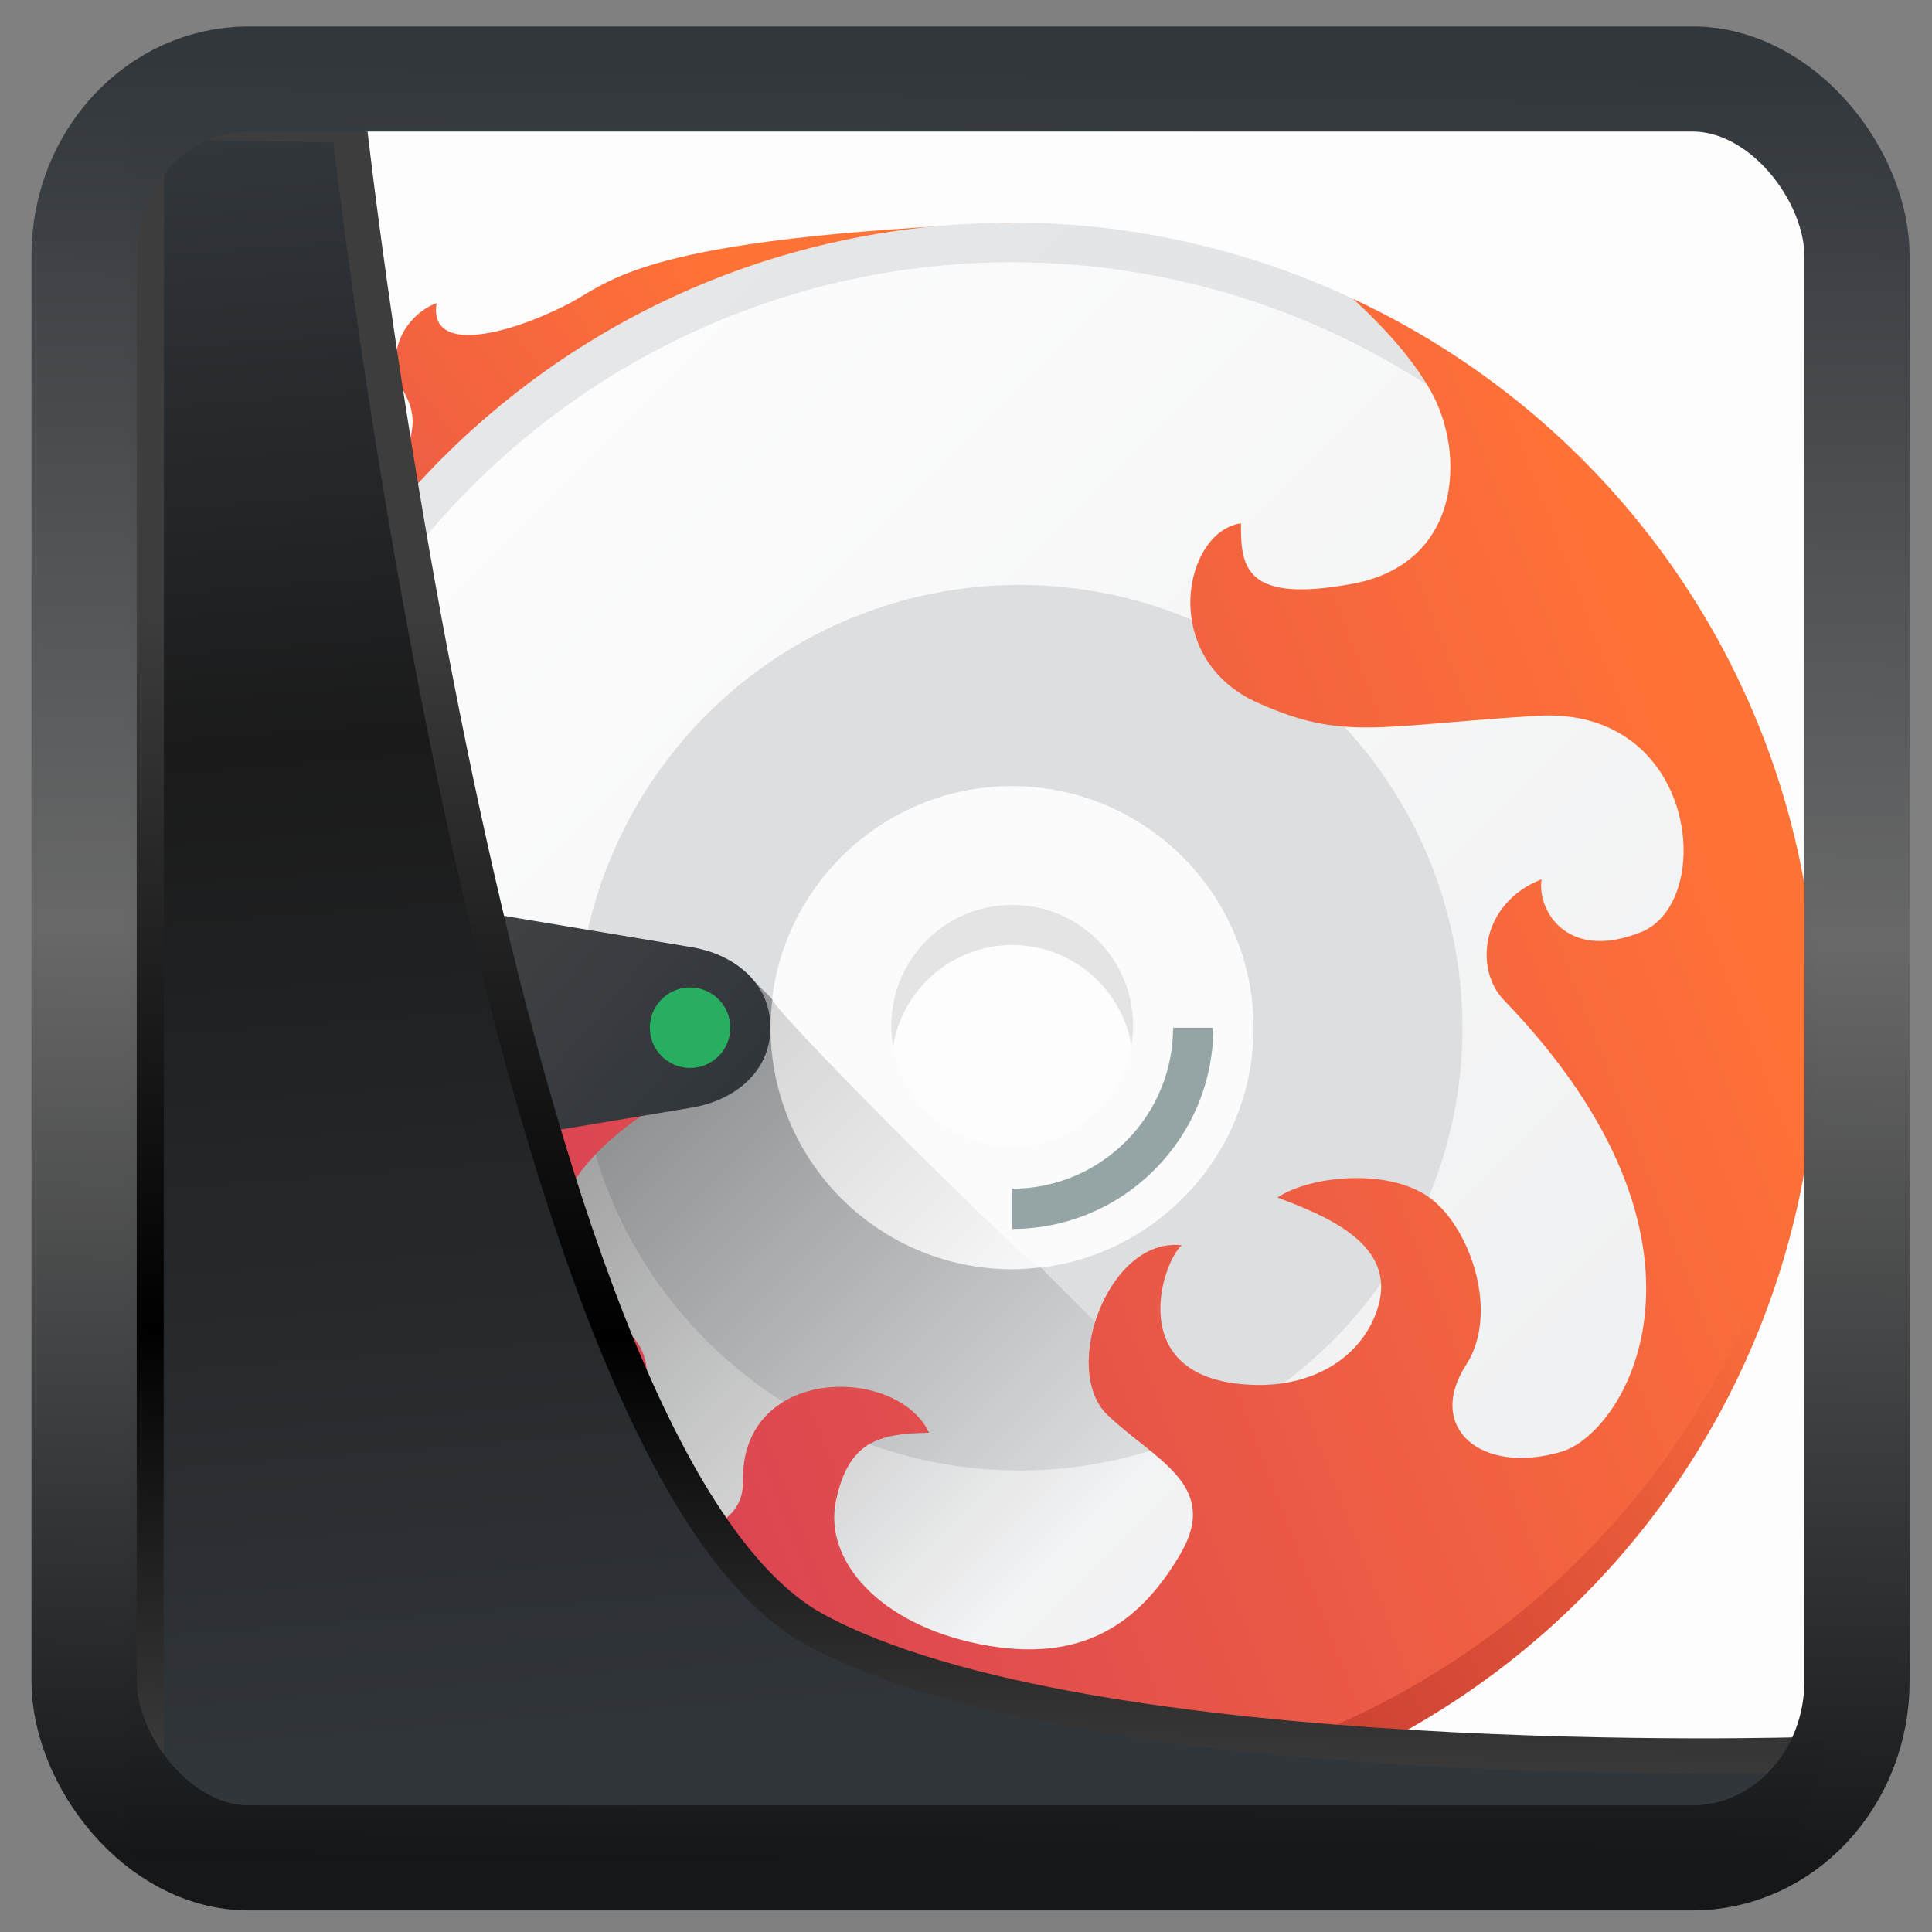 <?xml version="1.0" encoding="UTF-8" standalone="no"?>
<!-- Created with Inkscape (http://www.inkscape.org/) -->

<svg
  width="48"
  height="48"
  version="1.1"
  viewBox="0 0 48 48"
  id="svg22"
  xmlns:xlink="http://www.w3.org/1999/xlink"
  xmlns="http://www.w3.org/2000/svg"
  xmlns:svg="http://www.w3.org/2000/svg">
 <rect x="0" y="0" width="48" height="48" fill="#808080" stroke="none"/>
 <defs
   id="defs12">
  <linearGradient
    id="linearGradient1005-3-3"
    x1="5.253"
    x2="9.382"
    y1="15.383"
    y2="2.942"
    gradientTransform="matrix(1,0,0,1,1.632,-0.617)"
    gradientUnits="userSpaceOnUse">
   <stop
     stop-color="#fa8200"
     offset="0"
     id="stop2" />
   <stop
     stop-color="#ff9600"
     offset=".37"
     id="stop4" />
   <stop
     stop-color="#ffb400"
     offset="1"
     id="stop6" />
  </linearGradient>
  <filter
    id="filter4014"
    x="-0.062"
    y="-0.058"
    width="1.125"
    height="1.115"
    color-interpolation-filters="sRGB">
   <feGaussianBlur
     stdDeviation="1.094"
     id="feGaussianBlur9" />
  </filter>
  <linearGradient
    xlink:href="#linearGradient3487"
    id="linearGradient3403"
    gradientUnits="userSpaceOnUse"
    x1="6.949"
    y1="4.555"
    x2="11.215"
    y2="59.052" />
  <linearGradient
    id="linearGradient3487">
   <stop
     style="stop-color:#32373c;stop-opacity:1"
     offset="0"
     id="stop3481" />
   <stop
     id="stop3483"
     offset="0.368"
     style="stop-color:#1a1a1a;stop-opacity:1" />
   <stop
     style="stop-color:#31363b;stop-opacity:1"
     offset="1"
     id="stop3485" />
  </linearGradient>
  <linearGradient
    xlink:href="#linearGradient20604"
    id="linearGradient20558"
    gradientUnits="userSpaceOnUse"
    x1="25.802"
    y1="20.374"
    x2="25.111"
    y2="58.913" />
  <linearGradient
    id="linearGradient20604">
   <stop
     id="stop20598"
     offset="0"
     style="stop-color:#3d3d3d;stop-opacity:1" />
   <stop
     style="stop-color:#000000;stop-opacity:1"
     offset="0.618"
     id="stop20600" />
   <stop
     id="stop20602"
     offset="1"
     style="stop-color:#3d3d3d;stop-opacity:1" />
  </linearGradient>
  <linearGradient
    gradientTransform="translate(0.361,-0.13)"
    xlink:href="#linearGradient4555"
    id="linearGradient4557"
    x1="43.5"
    y1="64.012"
    x2="44.142"
    y2="0.306"
    gradientUnits="userSpaceOnUse" />
  <linearGradient
    id="linearGradient4555">
   <stop
     style="stop-color:#141618;stop-opacity:1"
     offset="0"
     id="stop4551" />
   <stop
     id="stop4559"
     offset="0.518"
     style="stop-color:#686868;stop-opacity:1" />
   <stop
     style="stop-color:#31363b;stop-opacity:1"
     offset="1"
     id="stop4553" />
  </linearGradient>
  <filter
    style="color-interpolation-filters:sRGB"
    id="filter4601"
    x="-0.03"
    width="1.059"
    y="-0.03"
    height="1.059">
   <feGaussianBlur
     stdDeviation="6.327131e-09"
     id="feGaussianBlur4603" />
  </filter>
  <linearGradient
    xlink:href="#d"
    id="e"
    x1="389.96"
    x2="410.34"
    gradientUnits="userSpaceOnUse"
    gradientTransform="matrix(0.919,-0.166,0.155,0.986,-48.43,74.963)" />
  <linearGradient
    id="d"
    y1="525.26"
    x1="395.91"
    y2="513.95"
    x2="425.21"
    gradientUnits="userSpaceOnUse"
    gradientTransform="translate(-384.57,-499.8)">
   <stop
     stop-color="#da4453"
     id="stop40198" />
   <stop
     offset="1"
     stop-color="#ff7336"
     id="stop40200" />
  </linearGradient>
  <linearGradient
    y2="537.95"
    x2="422.73"
    y1="509.8"
    x1="394.57"
    gradientTransform="translate(-384.57,-499.8)"
    gradientUnits="userSpaceOnUse"
    id="linearGradient40300"
    xlink:href="#a" />
  <linearGradient
    id="a"
    y1="509.8"
    x1="394.57"
    y2="537.95"
    x2="422.73"
    gradientUnits="userSpaceOnUse"
    gradientTransform="translate(-384.57,-499.8)">
   <stop
     stop-color="#e5e7e8"
     id="stop40187" />
   <stop
     offset="1"
     stop-color="#dcdee0"
     id="stop40189" />
  </linearGradient>
  <linearGradient
    id="b"
    x1="389.57"
    x2="427.57"
    gradientUnits="userSpaceOnUse"
    gradientTransform="matrix(0.707,0.707,-0.707,0.707,105.48,-635.28)">
   <stop
     stop-color="#fcfcfc"
     id="stop40192" />
   <stop
     offset="1"
     stop-color="#eff0f1"
     id="stop40194" />
  </linearGradient>
  <linearGradient
    xlink:href="#a"
    id="c"
    y1="-366.47"
    x1="387.13"
    y2="-339.14"
    gradientUnits="userSpaceOnUse"
    x2="414.47" />
  <linearGradient
    y2="40.13"
    x2="22"
    y1="27.554"
    x1="9.42"
    gradientUnits="userSpaceOnUse"
    id="linearGradient40302"
    xlink:href="#g" />
  <linearGradient
    id="g"
    y1="27.554"
    x1="9.42"
    y2="40.13"
    x2="22"
    gradientUnits="userSpaceOnUse">
   <stop
     id="stop40209" />
   <stop
     offset="1"
     stop-opacity="0"
     id="stop40211" />
  </linearGradient>
  <linearGradient
    y2="513.95"
    x2="425.21"
    y1="525.26"
    x1="395.91"
    gradientTransform="translate(-384.57,-499.8)"
    gradientUnits="userSpaceOnUse"
    id="linearGradient40304"
    xlink:href="#d" />
  <linearGradient
    id="f"
    y1="44.09"
    x1="26.362"
    y2="33.75"
    x2="44"
    gradientUnits="userSpaceOnUse">
   <stop
     stop-color="#c0392b"
     id="stop40204" />
   <stop
     offset="1"
     stop-color="#c0392b"
     stop-opacity="0"
     id="stop40206" />
  </linearGradient>
  <linearGradient
    id="i"
    y1="519.85"
    x1="388.57"
    y2="528.52"
    x2="398.82"
    gradientUnits="userSpaceOnUse">
   <stop
     stop-color="#4d4d4d"
     id="stop40215" />
   <stop
     offset="1"
     stop-color="#31363b"
     id="stop40217" />
  </linearGradient>
  <linearGradient
    xlink:href="#g"
    id="h"
    y1="27.554"
    x1="9.42"
    y2="37"
    x2="18.866"
    gradientUnits="userSpaceOnUse" />
 </defs>
 <rect
   style="display:inline;fill:#fdfdfd;fill-opacity:0.996;fill-rule:evenodd;stroke:none;stroke-width:0.928;stroke-linejoin:round;stroke-miterlimit:7.8"
   id="rect1192"
   width="42.085"
   height="42.712"
   x="3.163"
   y="3.018"
   ry="0" />
 <g
   transform="translate(-383.425,-498.267)"
   id="g40254">
  <path
    style="opacity:0.4;fill:#f9f9f9;stroke-width:8.587;stroke-opacity:0.55"
    d="m 24,17 c -1.788,0 -3.576,0.685 -4.945,2.055 -2.74,2.74 -2.74,7.151 0,9.891 2.74,2.74 7.151,2.74 9.891,0 2.74,-2.74 2.74,-7.151 0,-9.891 C 27.576,17.685 25.788,17 24.001,17 m -0.002,3.955 a 3.003,3.003 0 0 1 3.002,3.004 3.003,3.003 0 0 1 -3.002,3.002 3.003,3.003 0 0 1 -3.004,-3.002 3.003,3.003 0 0 1 3.004,-3.004"
    transform="translate(384.57,499.8)"
    id="path40222" />
  <path
    style="fill:url(#e);fill-rule:evenodd"
    d="m 408.57,503.8 c -9.315,0.382 -9.927,1.46 -11.07,2.041 -1.537,0.778 -3.427,1.216 -3.229,-0.043 -0.654,0.239 -1.407,1.15 -0.769,2.29 0.638,1.14 -0.637,2.468 -1.25,1.749 -1.175,-1.375 -4.055,-0.296 -3.635,1.463 0.414,-0.414 2.341,-1.319 2.073,0.701 -0.268,2.02 -0.401,3.568 1.653,4.945 2.054,1.377 10.02,-0.016 10.02,-0.016 z"
    id="path40224" />
  <g
    style="stroke-width:8.587;stroke-opacity:0.55"
    id="g40232">
   <path
     style="fill:url(#linearGradient40300)"
     d="M 24,4 C 12.97,4 4.087,12.838 4.004,23.846 l 1.123,0.023 4.684,12.02 10.166,5.922 11.4,-0.707 7.779,-5.48 3.623,-12.02 L 40.658,14.942 34.469,7.311 32.906,6.155 32.64,5.969 C 30.024,4.718 27.103,3.998 23.999,3.998 m 0,5 c 8.31,0 15,6.69 15,15 0,8.31 -6.69,15 -15,15 -8.31,0 -15,-6.69 -15,-15 0,-8.31 6.69,-15 15,-15"
     transform="translate(384.57,499.8)"
     id="path40226" />
   <path
     style="fill:url(#b)"
     d="m 24,4.982 c -4.857,0 -9.714,1.861 -13.436,5.582 -7.443,7.443 -7.443,19.428 0,26.871 7.443,7.443 19.428,7.443 26.871,0 7.443,-7.443 7.443,-19.428 0,-26.871 C 33.714,6.843 28.856,4.982 23.999,4.982 m 0,13.02 c 1.532,0 3.064,0.588 4.238,1.762 2.348,2.348 2.348,6.128 0,8.477 -2.348,2.348 -6.128,2.348 -8.477,0 -2.348,-2.348 -2.348,-6.128 0,-8.477 1.174,-1.174 2.706,-1.762 4.238,-1.762"
     transform="translate(384.57,499.8)"
     id="path40228" />
   <path
     style="fill:url(#c)"
     d="m 24.188,13 a 11,11 0 0 0 -0.779,0.027 11,11 0 0 0 -1.09,0.133 11,11 0 0 0 -1.074,0.24 11,11 0 0 0 -1.043,0.348 11,11 0 0 0 -1.004,0.447 11,11 0 0 0 -0.953,0.549 11,11 0 0 0 -0.895,0.639 11,11 0 0 0 -0.826,0.727 11,11 0 0 0 -0.748,0.805 11,11 0 0 0 -0.666,0.875 11,11 0 0 0 -0.574,0.938 A 11,11 0 0 0 14.057,19.717 11,11 0 0 0 13.678,20.75 11,11 0 0 0 13.406,21.814 11,11 0 0 0 13.242,22.9 11,11 0 0 0 13.188,24 a 11,11 0 0 0 0.027,0.779 11,11 0 0 0 0.133,1.09 11,11 0 0 0 0.242,1.074 11,11 0 0 0 0.346,1.043 11,11 0 0 0 0.447,1.004 11,11 0 0 0 0.549,0.953 11,11 0 0 0 0.641,0.895 11,11 0 0 0 0.725,0.826 11,11 0 0 0 0.805,0.748 11,11 0 0 0 0.875,0.666 11,11 0 0 0 0.938,0.574 11,11 0 0 0 0.99,0.479 11,11 0 0 0 1.033,0.379 11,11 0 0 0 1.064,0.271 11,11 0 0 0 1.086,0.164 A 11,11 0 0 0 24.188,35 a 11,11 0 0 0 0.779,-0.027 11,11 0 0 0 1.09,-0.133 11,11 0 0 0 1.074,-0.242 11,11 0 0 0 1.043,-0.346 11,11 0 0 0 1.004,-0.447 11,11 0 0 0 0.953,-0.549 11,11 0 0 0 0.895,-0.641 11,11 0 0 0 0.826,-0.725 11,11 0 0 0 0.748,-0.805 11,11 0 0 0 0.666,-0.875 11,11 0 0 0 0.574,-0.938 A 11,11 0 0 0 34.318,28.283 11,11 0 0 0 34.697,27.25 11,11 0 0 0 34.969,26.186 11,11 0 0 0 35.133,25.1 11,11 0 0 0 35.188,24 11,11 0 0 0 35.16,23.221 11,11 0 0 0 35.027,22.131 11,11 0 0 0 34.785,21.057 11,11 0 0 0 34.439,20.014 11,11 0 0 0 33.992,19.01 11,11 0 0 0 33.443,18.057 11,11 0 0 0 32.805,17.162 11,11 0 0 0 32.078,16.336 11,11 0 0 0 31.273,15.588 11,11 0 0 0 30.398,14.922 11,11 0 0 0 29.461,14.348 11,11 0 0 0 28.471,13.869 11,11 0 0 0 27.438,13.49 11,11 0 0 0 26.373,13.219 11,11 0 0 0 25.287,13.055 11,11 0 0 0 24.188,13 m -0.192,4.998 c 1.533,0 3.064,0.585 4.244,1.76 2.348,2.352 2.348,6.135 0,8.482 -2.351,2.351 -6.13,2.351 -8.484,0 -2.349,-2.347 -2.349,-6.13 0,-8.482 1.175,-1.175 2.707,-1.76 4.24,-1.76"
     transform="translate(384.57,499.8)"
     id="path40230" />
  </g>
  <g
    style="fill-rule:evenodd"
    id="g40238">
   <path
     style="opacity:0.4;fill:url(#linearGradient40302)"
     d="M 17.625,22.875 4.064,25.543 C 4.848,35.896 13.44,44 24,44 c 4.193,0 8.07,-1.281 11.281,-3.469 l -10.58,-10.58 a 6,6 0 0 1 -0.701,0.049 6,6 0 0 1 -6,-6 6,6 0 0 1 0.045,-0.705 z"
     transform="translate(384.57,499.8)"
     id="path40234" />
   <path
     style="fill:url(#linearGradient40304)"
     d="m 32.467,5.887 c 0.626,0.575 1.438,1.404 1.939,2.301 0.875,1.563 0.75,4.281 -1.938,4.781 -2.688,0.5 -2.79,-0.415 -2.781,-1.5 -1.429,0.197 -2.068,3.364 0.438,4.469 2.125,0.938 2.906,0.563 6.906,0.313 4,-0.25 4.469,4.625 2.594,5.375 -1.875,0.75 -2.591,-0.587 -2.469,-1.313 -1.503,0.587 -1.686,2.224 -0.938,3 5.847,6.06 3.043,10.739 1.438,11.219 -1.989,0.594 -3.391,-0.584 -2.375,-2.156 0.828,-1.281 0.113,-3.394 -0.893,-4.143 -1.01,-0.748 -2.96,-0.569 -3.795,-0.014 1.204,0.455 2.969,1.156 2.5,2.719 -0.362,1.207 -1.548,1.967 -3.03,1.938 -3.379,-0.066 -2.309,-3.119 -1.844,-3.469 -1.816,-0.225 -3.03,3.089 -1.844,4.219 1.166,1.112 2.805,1.733 1.813,3.438 -1.041,1.788 -2.5,2.75 -5,2.25 -2.5,-0.5 -3.875,-2.094 -3.563,-3.563 0.313,-1.469 1.042,-1.665 2.313,-1.688 -0.792,-1.679 -4.688,-1.688 -4.625,1.219 0.032,1.501 -2.481,1.748 -3.531,0.063 -1.188,-1.906 -0.183,-2.722 1.156,-2.406 0.09,-2.122 -1.719,-1.094 -2.188,-3.438 -0.469,-2.344 3.438,-4.125 3.438,-4.125 L 4.034,25.134 c 0.584,10.548 9.268,18.867 19.967,18.867 11.08,0 20,-8.92 20,-20 0,-8.05 -4.715,-14.934 -11.533,-18.11"
     transform="translate(384.57,499.8)"
     id="path40236" />
  </g>
  <path
    style="fill:url(#f);stroke-width:8.587;stroke-opacity:0.55"
    d="m 4.01,23.5 c -0.004,0.167 -0.012,0.332 -0.012,0.5 0,11.08 8.92,20 20,20 11.08,0 20,-8.92 20,-20 0,-0.168 -0.008,-0.333 -0.012,-0.5 C 43.721,34.346 34.906,43 23.998,43 13.086,43 4.274,34.346 4.01,23.5"
    transform="translate(384.57,499.8)"
    id="path40240" />
  <g
    style="color:#000000;stroke-width:3;stroke-linejoin:round"
    id="g40246">
   <path
     style="fill:url(#i)"
     d="m 388.94,519.85 c -0.241,1.277 -0.373,2.594 -0.373,3.943 0,1.349 0.132,2.666 0.373,3.943 l 11.627,-1.943 c 1.095,-0.168 2,-0.892 2,-2 0,-1.108 -0.905,-1.832 -2,-2 z"
     id="path40242" />
   <circle
     style="fill:#27ae60;stroke-linecap:round"
     cx="400.57"
     cy="523.8"
     r="1"
     id="circle40244" />
  </g>
  <path
    style="opacity:0.1;stroke-width:8.587;stroke-opacity:0.55"
    d="m 408.57,520.75 c -1.659,-10e-4 -3,1.345 -3,3 -10e-4,0.173 0.014,0.345 0.043,0.516 0.237,-1.452 1.49,-2.518 2.961,-2.52 1.46,0 2.709,1.05 2.959,2.488 0.027,-0.16 0.042,-0.322 0.043,-0.484 10e-4,-1.659 -1.343,-3 -3,-3"
    id="path40248" />
  <path
    style="opacity:0.2;fill:url(#h);fill-rule:evenodd"
    d="m 18.04,23.291 c -0.21,1.761 0.359,3.595 1.715,4.951 1.356,1.356 3.191,1.925 4.951,1.715 L 24.7,29.951 c -0.233,0.03 -6.685,-6.422 -6.656,-6.656 z"
    transform="translate(384.57,499.8)"
    id="path40250" />
  <path
    style="fill:#95a5a6;stroke-width:8.587;stroke-opacity:0.55"
    d="m 412.57,523.8 c 0,1.022 -0.391,2.043 -1.174,2.826 -0.783,0.783 -1.804,1.174 -2.826,1.174 v 1 c 1.277,0 2.555,-0.488 3.533,-1.467 0.978,-0.978 1.467,-2.256 1.467,-3.533 z"
    id="path40252" />
 </g>
 <path
   style="display:inline;mix-blend-mode:normal;fill:url(#linearGradient3403);fill-opacity:1;stroke:url(#linearGradient20558);stroke-width:1.162;stroke-linecap:butt;stroke-linejoin:round;stroke-miterlimit:4;stroke-dasharray:none;stroke-opacity:1"
   d="M 4.704,3.981 4.691,60.802 H 58.595 l 1.022,-2.866 c 0,0 -23.875,0.766 -32.844,-4.14 C 16.258,48.042 11.401,4.098 11.401,4.098 Z"
   id="path1686"
   transform="matrix(0.752,0,0,0.752,0.1,0.025)" />
 <rect
   style="display:inline;fill:none;fill-opacity:1;stroke:url(#linearGradient4557);stroke-width:3.714;stroke-linejoin:round;stroke-miterlimit:7.8;stroke-dasharray:none;stroke-opacity:0.995"
   id="rect4539"
   width="62.567"
   height="62.867"
   x="1.032"
   y="0.596"
   ry="6.245"
   rx="5.803"
   transform="matrix(0.704,0,0,0.703,1.363,1.544)" />
</svg>
